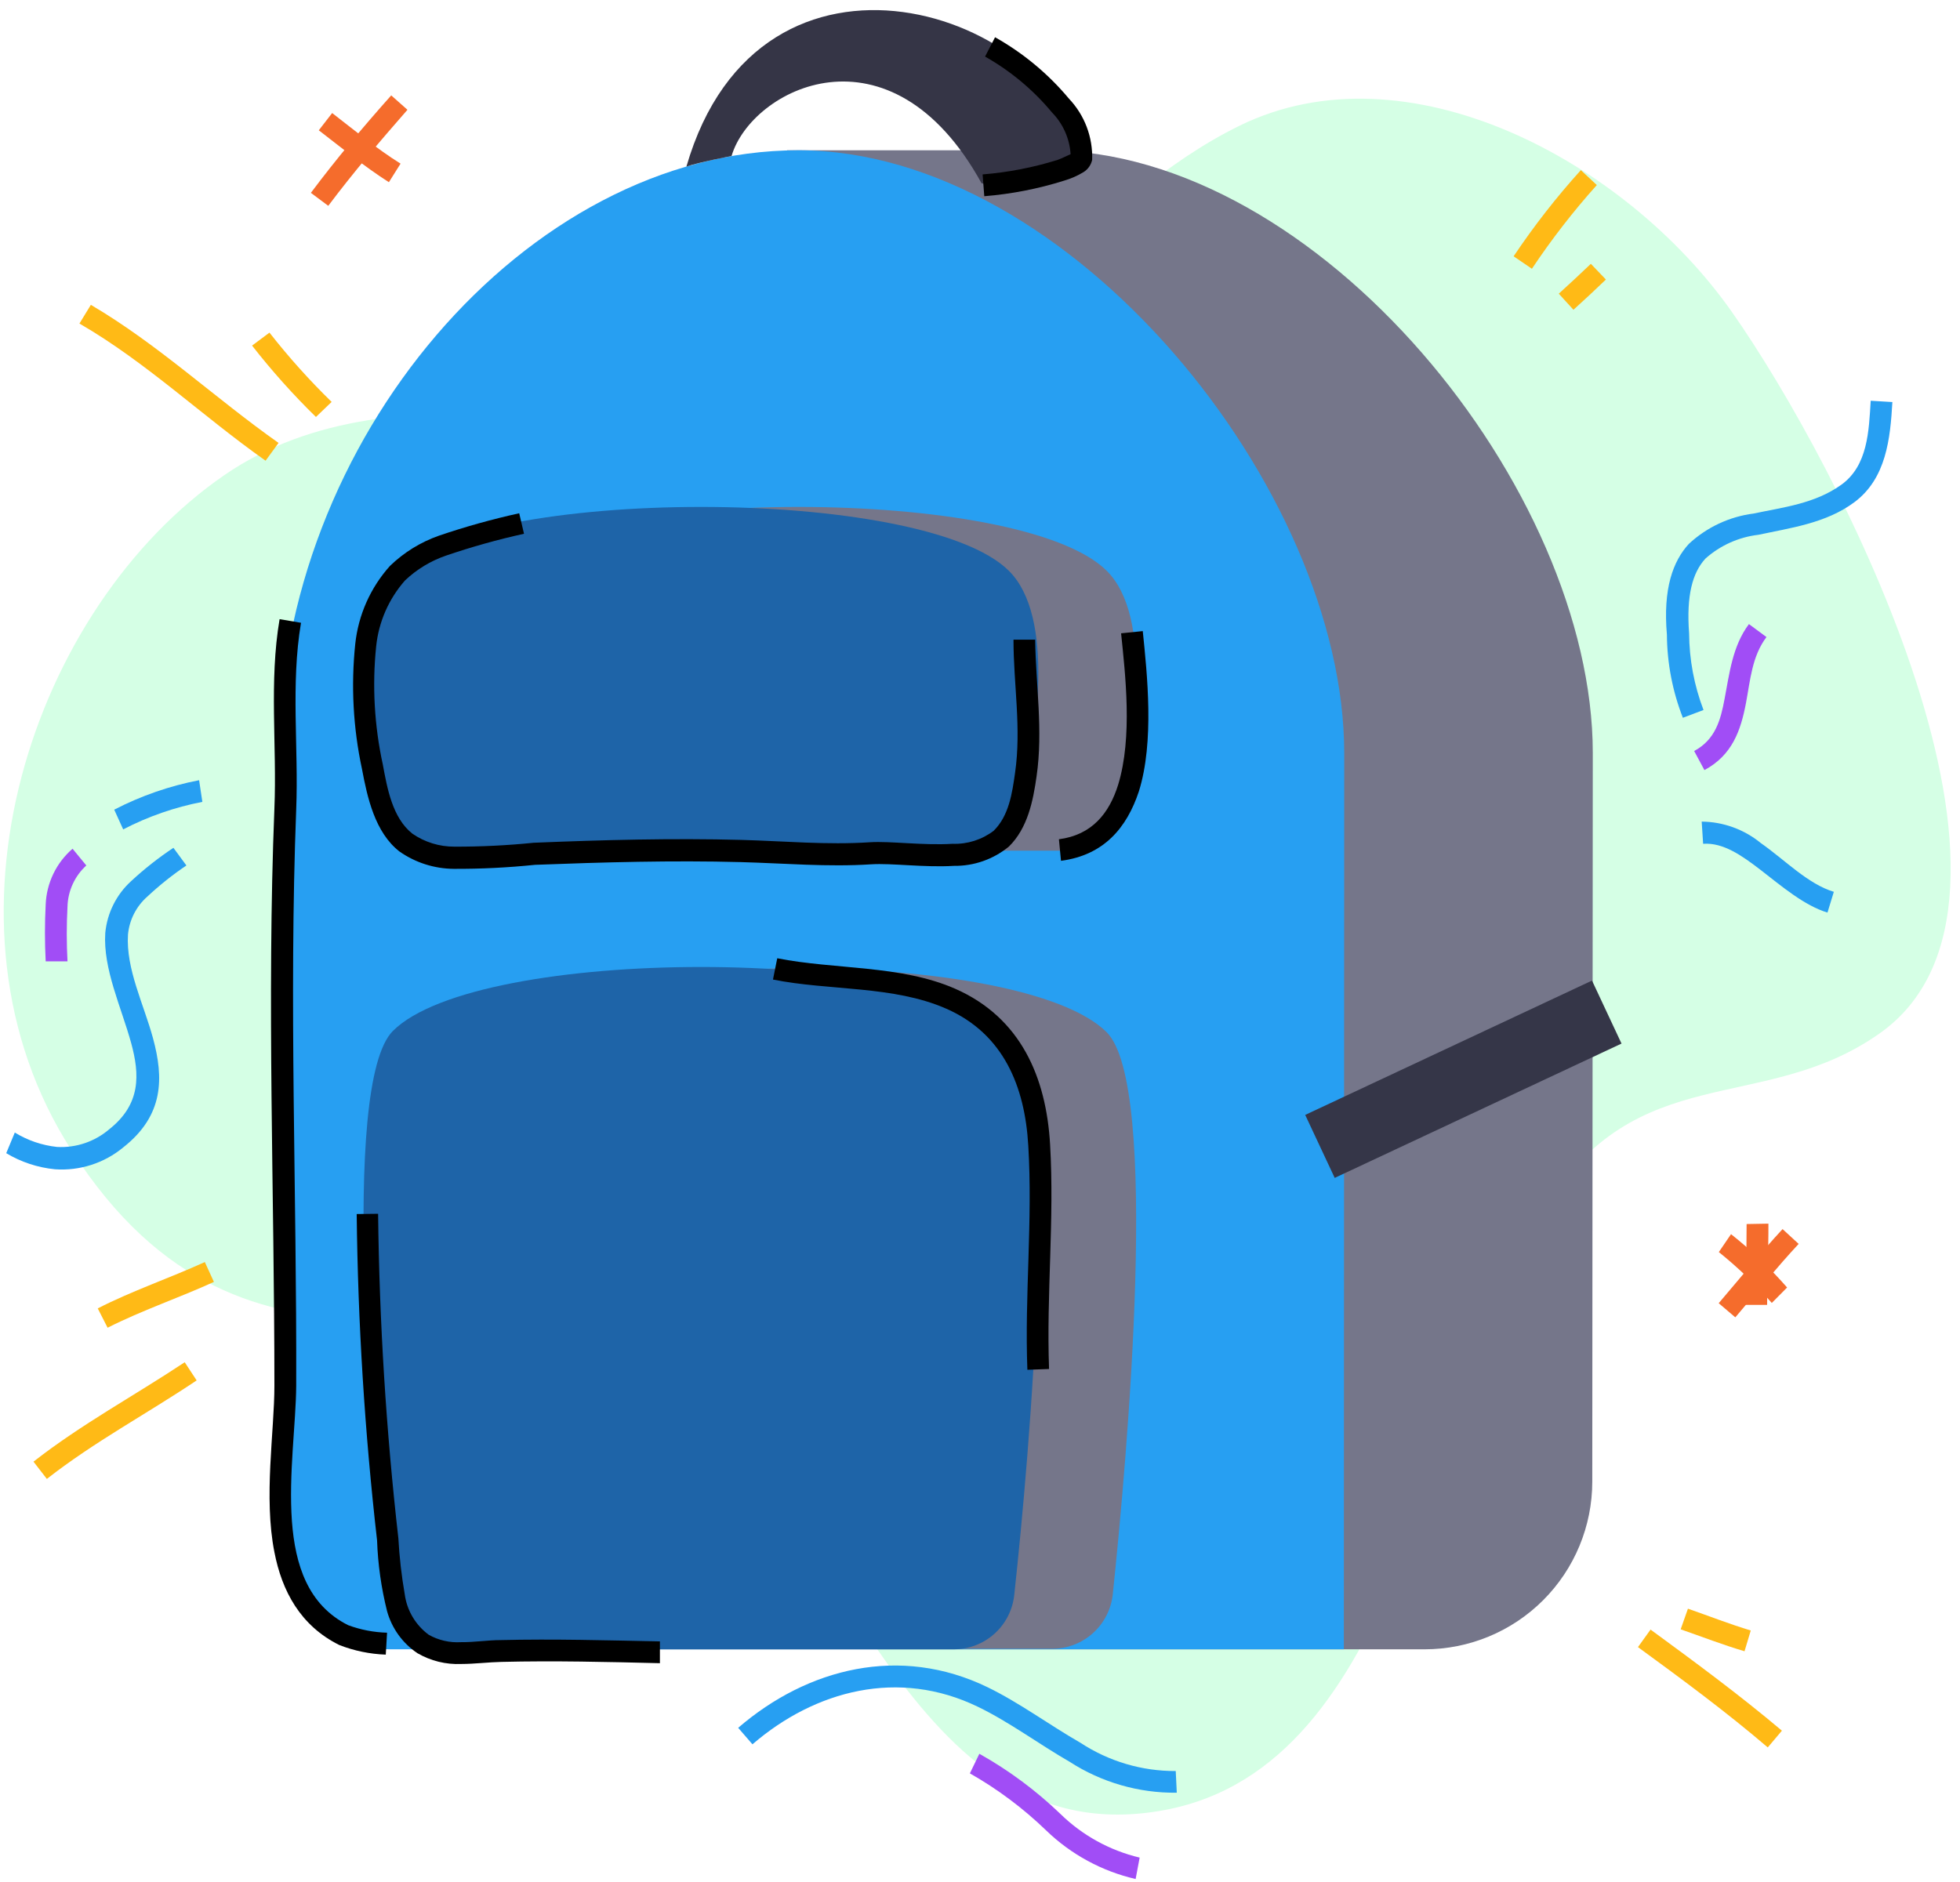 <svg width="151" height="145" viewBox="0 0 151 145" fill="none" xmlns="http://www.w3.org/2000/svg">
<path fill-rule="evenodd" clip-rule="evenodd" d="M133.4 24C125.18 12.33 108.34 3.38 95.49 9.69C84.1 15.27 76.83 27.53 64.34 31.05C49.91 35.11 30.8 27.3 17.27 36.62C2.56 46.76 -5.73 71.13 5.5 88.62C19.37 110.23 37 96.15 51.5 106.55C65.15 116.33 69.85 143.17 89.7 139.48C108.09 136.06 109.87 108.04 118.97 93.14C126.09 81.49 135.79 85.97 144.78 79.65C159.21 69.55 141.62 35.67 133.4 24Z" fill="#D5FFE5"/>
<path fill-rule="evenodd" clip-rule="evenodd" d="M122.71 58.03C122.71 37.72 101.63 11.58 80.64 11.58H60.64C60.64 11.58 40.64 41.34 40.64 58.03V127.09H109.75C113.177 127.09 116.463 125.729 118.886 123.306C121.309 120.883 122.67 117.597 122.67 114.17L122.71 58.03Z" fill="#75768A"/>
<path fill-rule="evenodd" clip-rule="evenodd" d="M103.56 58.03C103.56 37.72 82.49 11.58 61.5 11.58C40.51 11.58 21.5 34.06 21.5 58.03V118.62C21.503 120.867 22.397 123.022 23.987 124.61C25.577 126.198 27.733 127.09 29.98 127.09H103.53L103.56 58.03Z" fill="#279FF2"/>
<path fill-rule="evenodd" clip-rule="evenodd" d="M85.27 43.99C78.69 37.42 44.37 37.42 37.8 43.99C34.23 47.57 35.67 56.78 36.8 61.99C37.061 63.026 37.666 63.943 38.516 64.59C39.367 65.237 40.412 65.576 41.48 65.55H81.69C82.753 65.548 83.785 65.186 84.616 64.523C85.448 63.861 86.031 62.936 86.27 61.9C87.39 56.78 88.84 47.55 85.27 43.99Z" fill="#75768A"/>
<path fill-rule="evenodd" clip-rule="evenodd" d="M85.27 79.55C78.69 72.97 44.37 72.97 37.8 79.55C33.7 83.65 36.21 112.01 37.34 122.85C37.463 124.003 38.008 125.069 38.87 125.845C39.732 126.62 40.851 127.049 42.01 127.05H81.06C82.219 127.049 83.337 126.62 84.2 125.845C85.061 125.069 85.607 124.003 85.73 122.85C86.86 112.05 89.37 83.69 85.27 79.55Z" fill="#75768A"/>
<path fill-rule="evenodd" clip-rule="evenodd" d="M77.73 43.99C71.16 37.42 36.84 37.42 30.27 43.99C26.7 47.57 28.14 56.78 29.32 61.99C29.559 63.026 30.142 63.951 30.974 64.613C31.805 65.276 32.837 65.638 33.9 65.64H74.11C75.172 65.638 76.202 65.275 77.032 64.613C77.862 63.95 78.443 63.025 78.68 61.99C79.86 56.78 81.31 47.55 77.73 43.99Z" fill="#1E64A8"/>
<path fill-rule="evenodd" clip-rule="evenodd" d="M77.73 79.44C71.16 72.87 36.84 72.87 30.27 79.44C26.16 83.55 28.68 112.02 29.81 122.89C29.933 124.043 30.478 125.109 31.34 125.885C32.202 126.66 33.321 127.089 34.48 127.09H73.48C74.639 127.091 75.757 126.662 76.618 125.886C77.479 125.111 78.021 124.043 78.14 122.89C79.32 112.02 81.84 83.55 77.73 79.44Z" fill="#1E64A8"/>
<path d="M122.65 75.56L100.554 85.911L102.827 90.765L124.923 80.414L122.65 75.56Z" fill="#353648"/>
<path fill-rule="evenodd" clip-rule="evenodd" d="M52.88 12.84C53.74 12.52 56.33 12.03 56.36 12.02C57.89 6.83 68.59 1.36 75.62 14.12C76.987 14.463 78.412 14.501 79.795 14.229C81.178 13.958 82.484 13.385 83.62 12.55C81.42 0.73 58.55 -6.72 52.88 12.84Z" fill="#353546"/>
<path fill-rule="evenodd" clip-rule="evenodd" d="M131.24 54.71C130.519 52.822 130.143 50.821 130.13 48.8C129.91 45.88 130.39 44.13 131.39 43.04C132.527 42.028 133.948 41.389 135.46 41.21C137.93 40.68 140.69 40.32 142.86 38.7C145.32 36.87 145.63 33.79 145.79 30.98L144.12 30.88C143.98 33.21 143.9 35.88 141.86 37.35C139.82 38.82 137.36 39.09 135.11 39.57C133.239 39.807 131.49 40.626 130.11 41.91C128.89 43.24 128.11 45.35 128.42 48.91C128.435 51.101 128.852 53.27 129.65 55.31L131.24 54.71Z" fill="#279FF2"/>
<path fill-rule="evenodd" clip-rule="evenodd" d="M131.21 65.02C132.77 64.91 134.21 65.94 135.62 67.02C137.31 68.33 139.01 69.78 140.79 70.32L141.28 68.72C139.28 68.12 137.52 66.27 135.65 64.96C134.365 63.908 132.76 63.326 131.1 63.31L131.21 65.02Z" fill="#279FF2"/>
<path fill-rule="evenodd" clip-rule="evenodd" d="M0.48 88.86C1.623 89.546 2.904 89.969 4.23 90.1C6.139 90.236 8.027 89.631 9.5 88.41C12.65 85.93 12.61 83.04 11.79 80.01C11.08 77.39 9.69 74.66 9.86 72.01C9.967 70.877 10.504 69.829 11.36 69.08C12.295 68.205 13.298 67.406 14.36 66.69L13.36 65.33C12.21 66.095 11.123 66.951 10.11 67.89C8.968 68.927 8.255 70.354 8.11 71.89C7.93 74.66 9.34 77.59 10.11 80.39C10.76 82.78 10.88 85.08 8.4 87.03C7.289 87.975 5.857 88.459 4.4 88.38C3.244 88.257 2.131 87.878 1.14 87.27L0.48 88.86Z" fill="#279FF2"/>
<path fill-rule="evenodd" clip-rule="evenodd" d="M15.34 60.12C13.062 60.559 10.86 61.324 8.8 62.39L9.49 63.91C11.41 62.913 13.465 62.199 15.59 61.79L15.34 60.12Z" fill="#279FF2"/>
<path fill-rule="evenodd" clip-rule="evenodd" d="M57.97 134.41C62.81 130.24 69.24 128.56 75.34 131.52C77.76 132.69 80.03 134.39 82.41 135.76C84.866 137.347 87.736 138.175 90.66 138.14L90.58 136.47C87.976 136.483 85.427 135.728 83.25 134.3C80.83 132.91 78.53 131.2 76.08 130.01C69.34 126.74 62.22 128.53 56.87 133.14L57.97 134.41Z" fill="#279FF2"/>
<path fill-rule="evenodd" clip-rule="evenodd" d="M6.12 24.93C11.3 27.93 15.58 32.06 20.46 35.5L21.46 34.13C16.54 30.66 12.22 26.56 7 23.49L6.12 24.93Z" fill="#FFBA16"/>
<path fill-rule="evenodd" clip-rule="evenodd" d="M25.55 30.97C23.836 29.299 22.235 27.515 20.76 25.63L19.42 26.63C20.936 28.571 22.579 30.408 24.34 32.13L25.55 30.97Z" fill="#FFBA16"/>
<path fill-rule="evenodd" clip-rule="evenodd" d="M126.19 126.92C129.6 129.41 133 131.92 136.19 134.65L137.28 133.36C134.02 130.61 130.59 128.08 127.16 125.57L126.19 126.92Z" fill="#FFBA16"/>
<path fill-rule="evenodd" clip-rule="evenodd" d="M129.48 125.55C131.12 126.12 132.74 126.75 134.4 127.24L134.88 125.64C133.25 125.15 131.65 124.52 130.04 123.96L129.48 125.55Z" fill="#FFBA16"/>
<path fill-rule="evenodd" clip-rule="evenodd" d="M3.61 113.96C7.29 111.08 11.29 108.96 15.15 106.37L14.23 104.97C10.33 107.56 6.29 109.73 2.58 112.63L3.61 113.96Z" fill="#FFBA16"/>
<path fill-rule="evenodd" clip-rule="evenodd" d="M15.78 97.25C13.06 98.49 10.19 99.46 7.53 100.82L8.29 102.31C10.93 100.97 13.79 100.01 16.48 98.78L15.78 97.25Z" fill="#FFBA16"/>
<path fill-rule="evenodd" clip-rule="evenodd" d="M118.02 20.71C119.53 18.443 121.201 16.288 123.02 14.26L121.79 13.11C119.905 15.196 118.174 17.415 116.61 19.75L118.02 20.71Z" fill="#FFBA16"/>
<path fill-rule="evenodd" clip-rule="evenodd" d="M121.22 23.87C122.06 23.11 122.9 22.33 123.72 21.54L122.56 20.33C121.75 21.11 120.92 21.87 120.09 22.63L121.22 23.87Z" fill="#FFBA16"/>
<path fill-rule="evenodd" clip-rule="evenodd" d="M131.31 59.34C133.46 58.19 134.11 56.28 134.51 54.18C134.84 52.44 134.97 50.57 136.09 49.09L134.74 48.09C133.47 49.78 133.24 51.89 132.86 53.87C132.56 55.47 132.16 56.99 130.52 57.87L131.31 59.34Z" fill="#A14DF6"/>
<path fill-rule="evenodd" clip-rule="evenodd" d="M5.59 65.4C4.97 65.936 4.467 66.593 4.111 67.331C3.755 68.069 3.554 68.872 3.52 69.69C3.445 71.152 3.445 72.618 3.52 74.08H5.2C5.125 72.674 5.125 71.266 5.2 69.86C5.216 69.261 5.352 68.672 5.602 68.127C5.851 67.582 6.207 67.094 6.65 66.69L5.59 65.4Z" fill="#A14DF6"/>
<path fill-rule="evenodd" clip-rule="evenodd" d="M74.72 136.65C76.857 137.863 78.833 139.342 80.6 141.05C82.514 142.899 84.896 144.192 87.49 144.79L87.8 143.14C85.495 142.592 83.383 141.427 81.69 139.77C79.815 137.968 77.718 136.412 75.45 135.14L74.72 136.65Z" fill="#A14DF6"/>
<path fill-rule="evenodd" clip-rule="evenodd" d="M137.33 94.71C135.62 96.56 134.04 98.51 132.41 100.42L133.69 101.51C135.31 99.61 136.87 97.68 138.57 95.85L137.33 94.71Z" fill="#F56C2C"/>
<path fill-rule="evenodd" clip-rule="evenodd" d="M132.42 96.48C133.892 97.664 135.258 98.976 136.5 100.4L137.68 99.21C136.367 97.712 134.921 96.337 133.36 95.1L132.42 96.48Z" fill="#F56C2C"/>
<path fill-rule="evenodd" clip-rule="evenodd" d="M134.56 94.32C134.56 96.4 134.49 98.48 134.46 100.55H136.14C136.14 98.46 136.25 96.37 136.24 94.29L134.56 94.32Z" fill="#F56C2C"/>
<path fill-rule="evenodd" clip-rule="evenodd" d="M30.14 7.35C27.98 9.77 25.9 12.26 23.95 14.86L25.29 15.86C27.21 13.3 29.29 10.86 31.39 8.46L30.14 7.35Z" fill="#F56C2C"/>
<path fill-rule="evenodd" clip-rule="evenodd" d="M24.56 10.04C26.33 11.4 28.08 12.84 29.96 14.04L30.86 12.61C29.01 11.45 27.31 10.04 25.59 8.71L24.56 10.04Z" fill="#F56C2C"/>
<path fill-rule="evenodd" clip-rule="evenodd" d="M27.48 93.55C27.573 101.955 28.097 110.349 29.05 118.7C29.114 120.539 29.373 122.365 29.82 124.15C30.187 125.475 31.017 126.625 32.16 127.39C33.184 127.985 34.357 128.273 35.54 128.22C36.54 128.22 37.66 128.08 38.64 128.06C42.71 127.96 46.78 128.06 50.84 128.16V126.48C46.75 126.4 42.66 126.28 38.58 126.38C37.58 126.38 36.58 126.55 35.51 126.54C34.646 126.593 33.785 126.395 33.03 125.97C32.527 125.599 32.104 125.131 31.786 124.593C31.468 124.056 31.262 123.459 31.18 122.84C30.933 121.414 30.769 119.975 30.69 118.53C29.745 110.229 29.225 101.884 29.13 93.53L27.48 93.55Z" fill="black"/>
<path fill-rule="evenodd" clip-rule="evenodd" d="M29.82 125.81C28.795 125.782 27.782 125.586 26.82 125.23C23.71 123.67 22.74 120.56 22.49 117.23C22.23 113.6 22.8 109.67 22.82 106.79C22.87 91.99 22.25 77.15 22.82 62.36C23.01 57.6 22.39 52.73 23.19 47.99L21.54 47.71C20.72 52.52 21.34 57.46 21.14 62.3C20.55 77.1 21.14 91.97 21.14 106.78C21.14 110.31 20.3 115.37 21.14 119.6C21.72 122.6 23.14 125.27 26.14 126.76C27.283 127.206 28.494 127.456 29.72 127.5L29.82 125.81Z" fill="black"/>
<path fill-rule="evenodd" clip-rule="evenodd" d="M40 39.55C37.906 40.011 35.839 40.588 33.81 41.28C32.4 41.776 31.114 42.571 30.04 43.61C28.543 45.281 27.609 47.38 27.37 49.61C27.031 52.837 27.207 56.098 27.89 59.27C28.3 61.46 28.89 64.14 30.77 65.61C31.998 66.472 33.46 66.939 34.96 66.95C37.051 66.959 39.14 66.855 41.22 66.64C46.47 66.44 51.81 66.29 57.06 66.43C60.42 66.52 63.76 66.82 67.13 66.6C68.68 66.5 71.24 66.86 73.49 66.72C75.035 66.741 76.537 66.213 77.73 65.23C79.17 63.81 79.59 61.73 79.86 59.81C80.37 56.28 79.8 52.81 79.75 49.29H78.08C78.08 52.74 78.7 56.11 78.2 59.56C77.98 61.12 77.73 62.86 76.55 64.02C75.643 64.707 74.527 65.061 73.39 65.02C71.13 65.16 68.57 64.8 67.03 64.9C63.7 65.12 60.41 64.81 57.11 64.72C51.82 64.58 46.44 64.72 41.11 64.94C39.083 65.146 37.047 65.246 35.01 65.24C33.853 65.246 32.722 64.897 31.77 64.24C30.22 63.01 29.83 60.72 29.49 58.9C28.84 55.913 28.668 52.841 28.98 49.8C29.175 47.92 29.951 46.149 31.2 44.73C32.106 43.869 33.187 43.214 34.37 42.81C36.337 42.139 38.34 41.578 40.37 41.13L40 39.55Z" fill="black"/>
<path fill-rule="evenodd" clip-rule="evenodd" d="M81.74 66.33C85.04 65.9 86.81 63.79 87.74 60.98C88.94 57.14 88.38 51.98 88.04 48.63L86.37 48.8C86.69 51.94 87.27 56.8 86.14 60.48C85.46 62.65 84.14 64.34 81.58 64.67L81.74 66.33Z" fill="black"/>
<path fill-rule="evenodd" clip-rule="evenodd" d="M59.55 75.48C63.86 76.35 68.83 75.93 72.91 77.73C77.32 79.67 78.96 83.73 79.22 88.29C79.57 94.06 78.93 99.79 79.15 105.55L80.82 105.49C80.61 99.71 81.24 93.97 80.9 88.19C80.6 82.99 78.63 78.41 73.59 76.19C69.4 74.35 64.31 74.72 59.88 73.84L59.55 75.48Z" fill="black"/>
<path fill-rule="evenodd" clip-rule="evenodd" d="M82.48 11.88C82.27 11.98 81.64 12.27 81.48 12.32C79.601 12.908 77.662 13.284 75.7 13.44L75.83 15.12C77.918 14.952 79.981 14.55 81.98 13.92C82.507 13.767 83.011 13.545 83.48 13.26C83.647 13.155 83.792 13.018 83.905 12.857C84.018 12.695 84.098 12.513 84.14 12.32C84.171 11.456 84.029 10.595 83.724 9.786C83.418 8.977 82.955 8.238 82.36 7.61C80.764 5.697 78.832 4.09 76.66 2.87L75.89 4.36C77.858 5.471 79.607 6.931 81.05 8.67C81.895 9.535 82.402 10.674 82.48 11.88Z" fill="black"/>
</svg>
